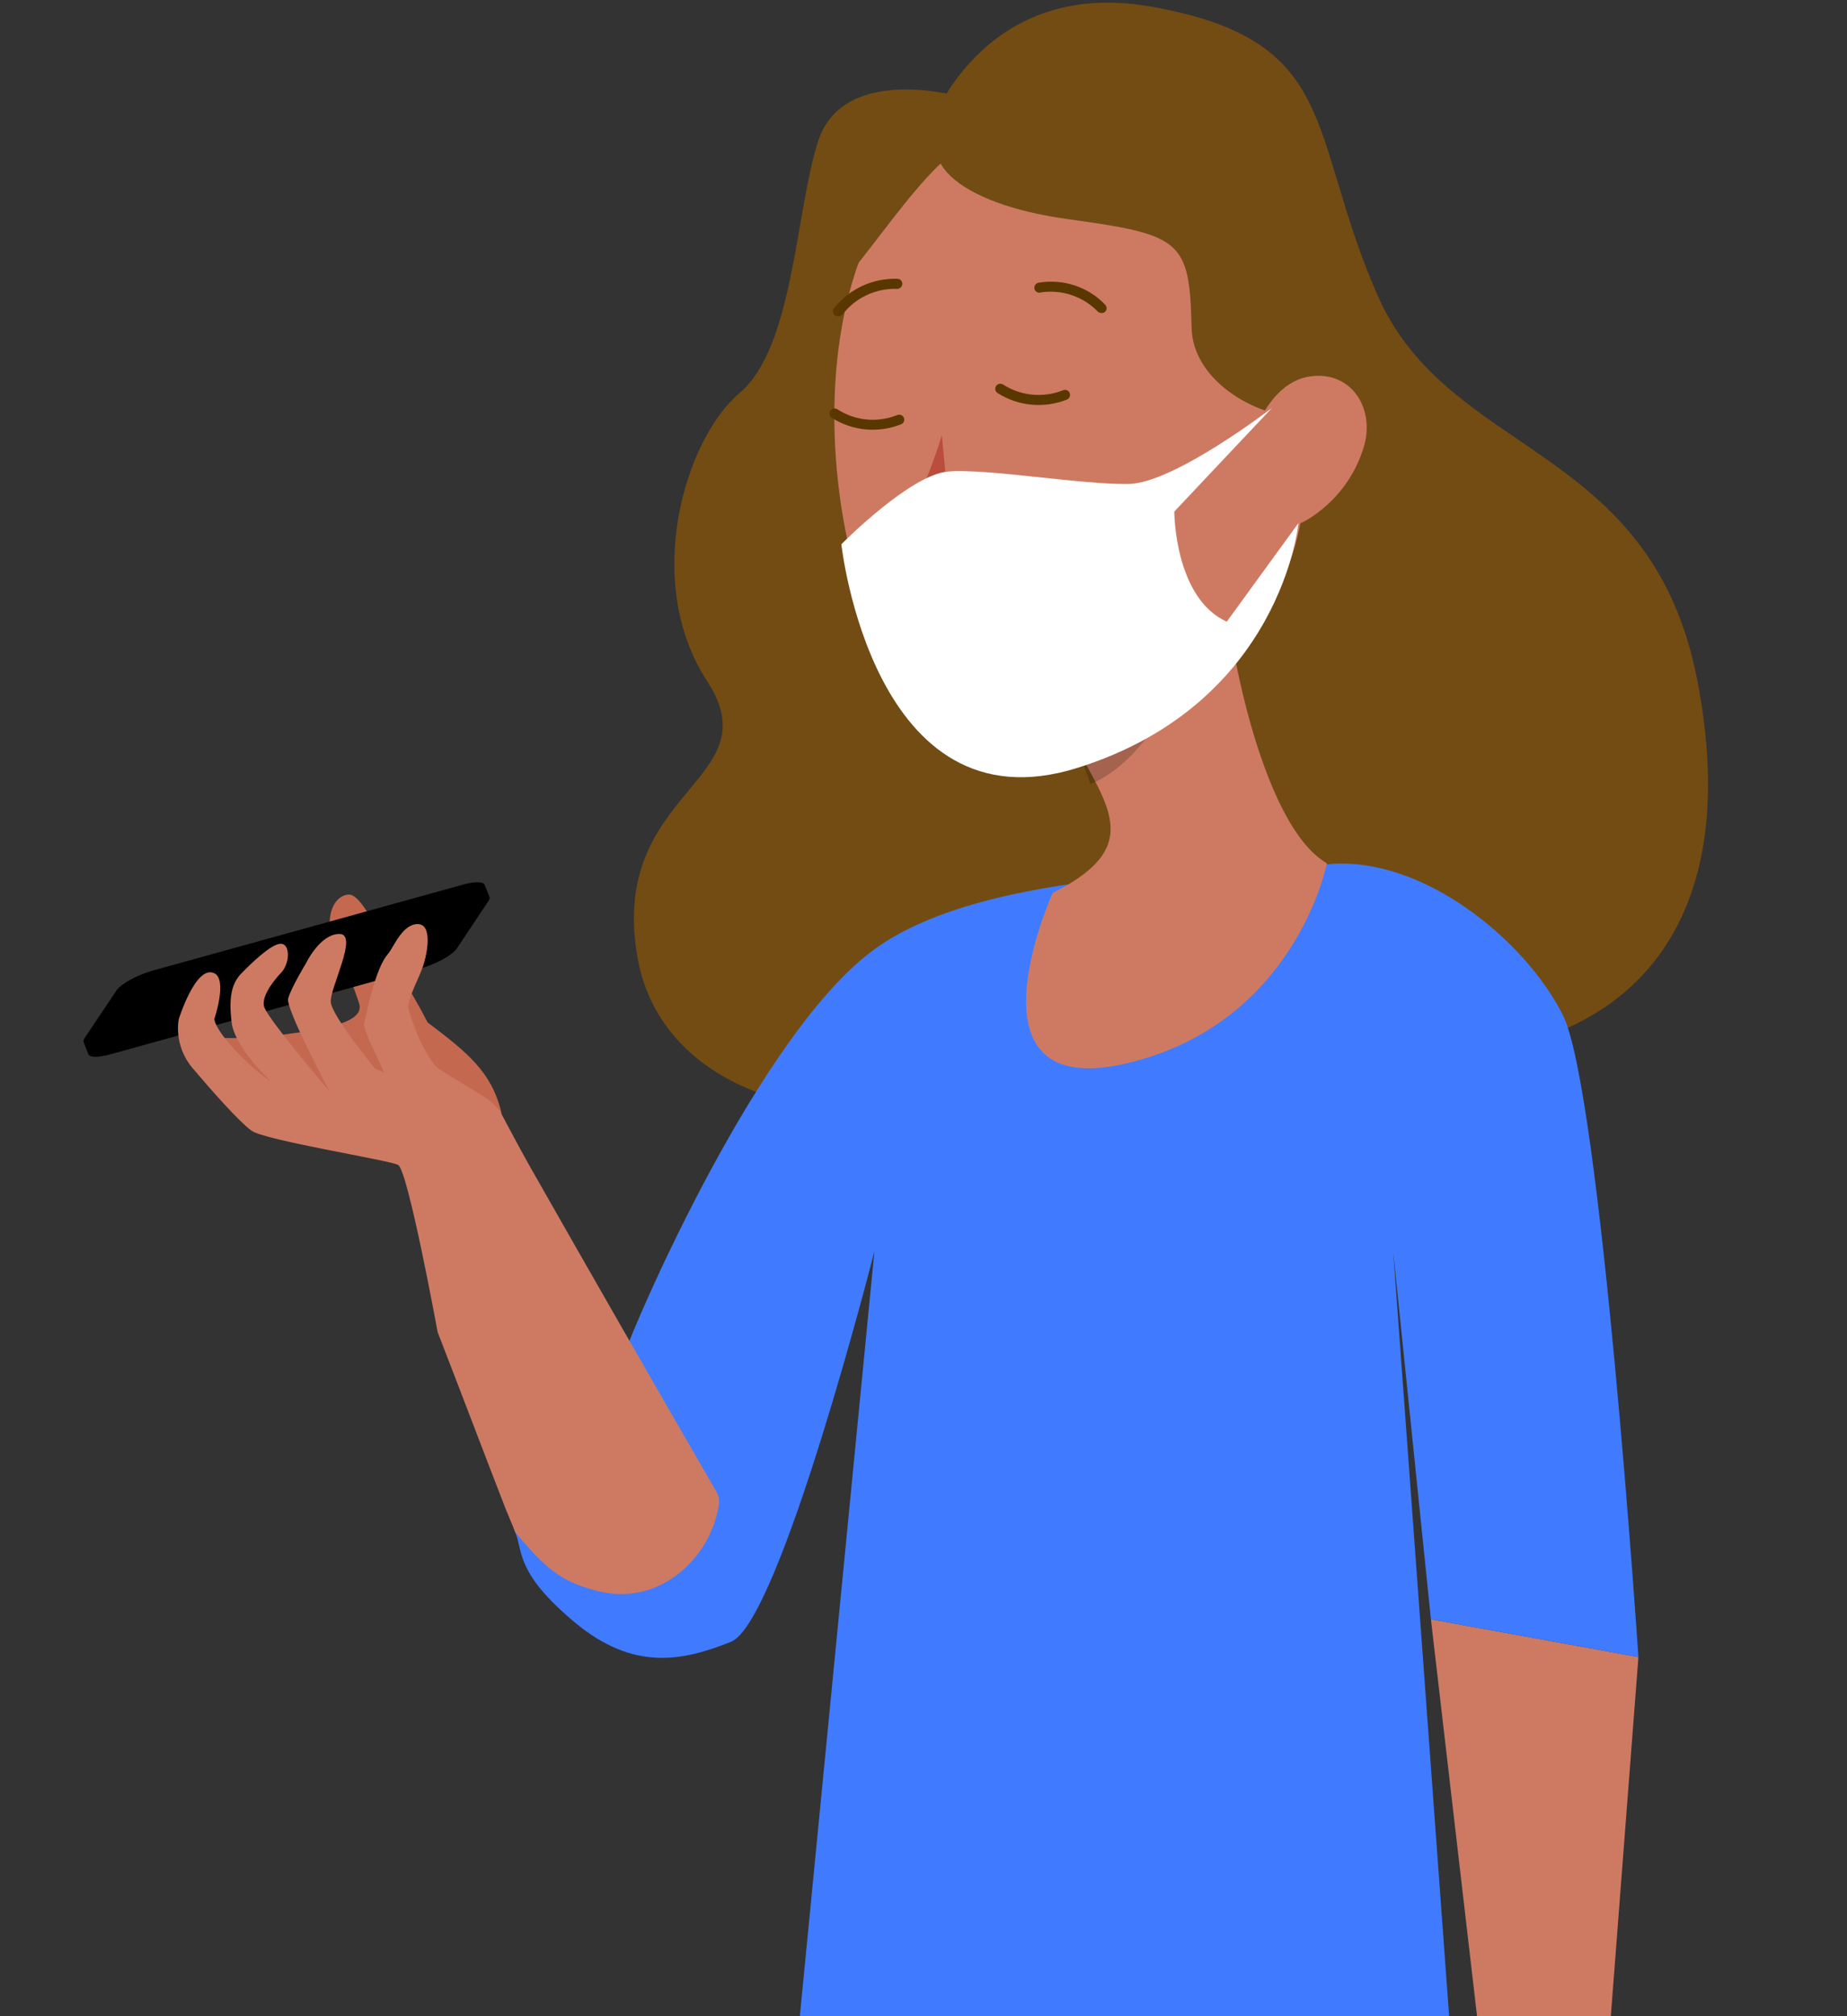 <svg viewBox="0 0 99 108" fill="none" xmlns="http://www.w3.org/2000/svg">
<rect x="0" y="0" width="99" height="108" fill="#333333" stroke="none"/>
<g clip-path="url(#clip0)">
<path d="M50.002 6.443C50.002 6.443 52.831 -1.199 61.658 0.348C71.964 2.152 70.017 7.139 73.843 15.831C77.668 24.523 88.527 23.706 90.982 36.47C95.164 58.206 75.163 58.653 68.569 54.158C61.975 49.663 62.943 27.3 62.943 27.3L50.002 6.443Z" fill="#734C13"/>
<path d="M53.852 5.953C50.375 4.492 45.062 3.824 43.851 7.565C42.64 11.307 42.541 18.613 39.645 21.049C36.749 23.485 34.394 31.102 37.907 36.494C41.419 41.885 32.561 42.272 34.178 51.327C35.795 60.382 49.589 61.94 56.614 55.649C63.639 49.358 63.964 24.99 61.343 15.996C58.723 7.003 53.852 5.953 53.852 5.953Z" fill="#734C13"/>
<path d="M79.226 108.479L76.698 86.741L87.82 88.763L86.304 108.479H79.226Z" fill="#CE7A63"/>
<path d="M46.869 67.025L42.825 108.479H77.709L74.675 67.025L76.698 86.741L87.82 88.763C87.82 88.763 85.798 58.431 83.776 54.387C81.753 50.343 76.192 45.793 71.136 46.298C66.081 46.804 53 46.404 46.869 50.848C40.737 55.293 34.091 70.668 33.413 72.67C32.75 74.626 26.403 79.16 27.64 82.149C28.034 83.103 27.64 84.255 30.789 86.888C33.938 89.521 36.562 88.995 39.185 87.942C41.809 86.888 46.869 67.025 46.869 67.025Z" fill="#407BFF"/>
<path d="M65.379 28.492C65.534 33.915 67.624 44.239 71.121 46.241C71.121 46.241 69.47 54.811 60.404 56.955C51.337 59.098 56.422 47.833 56.422 47.833C61.519 45.282 59.25 43.074 57.313 39.292L65.379 28.492Z" fill="#CE7A63"/>
<path opacity="0.2" d="M62.063 32.876L57.294 39.262C57.754 40.14 58.139 41.056 58.444 42C60.6 41.155 63.11 38.007 62.817 35.644C62.737 34.682 62.481 33.744 62.063 32.876Z" fill="black"/>
<path d="M69.924 17C70.223 25.895 70.525 29.654 66.458 34.661C60.338 42.2 49.264 40.746 46.302 32.145C43.638 24.409 43.615 11.162 52.032 6.717C53.877 5.736 55.938 5.236 58.018 5.265C60.099 5.293 62.132 5.848 63.923 6.878C65.715 7.908 67.207 9.378 68.257 11.149C69.307 12.92 69.881 14.934 69.924 17Z" fill="#CE7A63"/>
<path d="M51.198 5.936C48.507 8.377 51.239 10.917 57.289 11.746C63.339 12.575 63.763 12.888 63.869 17.554C63.975 22.22 73.016 24.423 72.07 19.799C71.124 15.175 70.788 6.057 65.91 4.652C61.032 3.246 54.051 3.386 51.198 5.936Z" fill="#734C13"/>
<path d="M51.259 8.102C48.729 9.619 44.046 17.753 44.003 15.45C43.96 13.146 44.427 9.832 47.446 7.936C48.855 6.962 50.393 6.188 52.013 5.638L51.259 8.102Z" fill="#734C13"/>
<path d="M73.128 23.845C72.657 25.502 71.571 26.926 70.091 27.828C68.12 29.007 66.633 27.441 66.761 25.315C66.878 23.399 68.034 20.481 70.215 20.164C72.397 19.848 73.681 21.818 73.128 23.845Z" fill="#CE7A63"/>
<path d="M50.484 23.303C50.484 23.303 49.546 26.53 48.325 28.168C49.37 28.956 50.964 28.379 50.964 28.379L50.484 23.303Z" fill="#BA4D3C"/>
<path d="M58.982 16.76C59.026 16.772 59.072 16.773 59.116 16.762C59.16 16.752 59.201 16.73 59.235 16.7C59.26 16.675 59.28 16.644 59.294 16.611C59.307 16.578 59.315 16.543 59.314 16.507C59.314 16.471 59.307 16.436 59.293 16.403C59.279 16.371 59.259 16.341 59.233 16.316C58.787 15.85 58.232 15.499 57.616 15.294C56.999 15.09 56.341 15.036 55.696 15.14C55.656 15.143 55.618 15.154 55.583 15.173C55.548 15.192 55.518 15.218 55.495 15.25C55.471 15.281 55.454 15.318 55.446 15.356C55.438 15.395 55.438 15.434 55.447 15.472C55.455 15.511 55.472 15.546 55.496 15.577C55.52 15.608 55.551 15.633 55.586 15.651C55.621 15.668 55.66 15.678 55.699 15.68C55.738 15.681 55.778 15.674 55.814 15.659C56.371 15.581 56.937 15.635 57.466 15.817C57.994 15.999 58.47 16.303 58.855 16.704C58.892 16.733 58.936 16.751 58.982 16.76Z" fill="#5B3700"/>
<path d="M53.608 20.553C53.55 20.556 53.493 20.576 53.447 20.613C53.401 20.649 53.368 20.699 53.353 20.756C53.337 20.812 53.341 20.871 53.362 20.925C53.383 20.979 53.422 21.024 53.472 21.054C54.016 21.402 54.638 21.616 55.286 21.676C55.934 21.737 56.589 21.643 57.197 21.402C57.262 21.37 57.313 21.314 57.337 21.245C57.362 21.177 57.359 21.103 57.329 21.037C57.299 20.973 57.244 20.924 57.177 20.9C57.109 20.876 57.035 20.879 56.969 20.909C56.445 21.114 55.88 21.193 55.322 21.138C54.764 21.084 54.229 20.898 53.762 20.595C53.716 20.567 53.663 20.552 53.608 20.553Z" fill="#5B3700"/>
<path d="M44.724 21.881C44.679 21.881 44.636 21.892 44.596 21.914C44.557 21.936 44.525 21.967 44.501 22.005C44.463 22.067 44.45 22.141 44.466 22.212C44.482 22.282 44.526 22.343 44.587 22.382C45.132 22.73 45.754 22.943 46.402 23.002C47.05 23.061 47.704 22.966 48.311 22.723C48.376 22.692 48.427 22.637 48.452 22.57C48.477 22.503 48.474 22.43 48.444 22.365C48.413 22.301 48.356 22.252 48.288 22.228C48.22 22.204 48.145 22.208 48.078 22.239C47.554 22.445 46.99 22.523 46.432 22.467C45.875 22.41 45.341 22.222 44.876 21.916C44.829 21.891 44.777 21.879 44.724 21.881Z" fill="#5B3700"/>
<path d="M44.866 16.936C44.913 16.951 44.962 16.952 45.01 16.941C45.058 16.93 45.102 16.906 45.138 16.872C45.478 16.424 45.922 16.063 46.431 15.819C46.94 15.576 47.499 15.457 48.061 15.474C48.133 15.48 48.204 15.458 48.261 15.413C48.318 15.368 48.355 15.303 48.364 15.232C48.369 15.196 48.366 15.161 48.356 15.126C48.346 15.092 48.33 15.06 48.307 15.033C48.285 15.005 48.257 14.982 48.226 14.965C48.194 14.948 48.16 14.938 48.124 14.934C47.473 14.909 46.823 15.038 46.229 15.311C45.635 15.584 45.114 15.994 44.71 16.505C44.687 16.533 44.669 16.564 44.659 16.599C44.648 16.633 44.645 16.669 44.648 16.704C44.651 16.74 44.662 16.774 44.679 16.805C44.696 16.836 44.719 16.864 44.747 16.886C44.781 16.914 44.822 16.931 44.866 16.936Z" fill="#5B3700"/>
<path d="M68.178 21.852L62.942 27.403C62.942 27.403 62.943 32.029 65.755 33.302L69.597 28.02C69.597 28.02 68.707 37.699 57.745 41.134C46.783 44.569 45.097 29.154 45.097 29.154C45.097 29.154 48.766 25.436 50.812 25.258C52.857 25.079 58.055 25.978 60.507 25.924C62.96 25.871 68.178 21.852 68.178 21.852Z" fill="white"/>
<path d="M18.718 47.92C18.192 47.92 17.672 48.447 17.667 49.5C17.665 49.928 18.724 52.119 19.237 53.713C19.555 54.606 18.093 54.99 16.094 55.293C14.118 55.592 11.617 55.816 9.791 55.293C10.504 57.475 20.293 60.032 20.293 60.032C20.293 60.032 27.376 61.612 26.851 59.505C26.326 57.399 25.016 56.346 22.917 54.766C21.835 52.639 20.894 51.5 20.293 50.027C20.014 49.345 19.244 47.92 18.718 47.92Z" fill="#C46950"/>
<path d="M7.801 52.116L7.591 52.197L7.387 52.284L7.801 52.116ZM7.801 52.116L7.387 52.284L7.005 52.471L7.801 52.116ZM8.229 51.979L8.014 52.043L7.801 52.116L8.229 51.979ZM7.387 52.284L7.191 52.375L7.005 52.471L7.387 52.284ZM7.005 52.471L6.833 52.569L6.676 52.668L7.005 52.471ZM7.801 52.116L7.005 52.471L6.417 52.864L7.801 52.116ZM7.005 52.471L6.676 52.668L6.417 52.864L7.005 52.471ZM6.676 52.668L6.536 52.767L6.417 52.864L6.676 52.668ZM6.417 52.864L6.32 52.959L6.247 53.05L6.417 52.864ZM25.009 47.337L8.229 51.979L7.801 52.116L25.009 47.337ZM7.801 52.116L6.417 52.864L4.591 55.916L7.801 52.116ZM6.417 52.864L6.247 53.05L4.486 55.697L6.417 52.864ZM25.009 47.337L24.802 47.39L8.229 51.979L25.009 47.337ZM25.663 47.26L25.009 47.337L7.801 52.116L25.663 47.26ZM6.247 53.05L4.53 55.614L4.486 55.697L6.247 53.05ZM6.417 52.864L4.486 55.697L4.591 55.916L6.417 52.864ZM25.373 47.273L25.2 47.298L25.009 47.337L25.373 47.273ZM25.663 47.26L25.373 47.273L25.009 47.337L25.663 47.26ZM25.663 47.26L25.528 47.26L25.373 47.273L25.663 47.26ZM24.22 50.163L25.663 47.26L7.801 52.116L24.22 50.163ZM25.866 47.298L25.776 47.273L25.663 47.26L25.866 47.298ZM4.486 55.697L4.471 55.769L4.485 55.83L4.486 55.697ZM25.973 47.384L25.866 47.298L25.663 47.26L25.973 47.384ZM24.22 50.163L7.801 52.116L4.591 55.916L24.22 50.163ZM4.485 55.83L4.744 56.482L4.785 56.531L4.485 55.83ZM4.486 55.697L4.485 55.83L4.591 55.916L4.486 55.697ZM25.973 47.384L25.932 47.335L25.866 47.298L25.973 47.384ZM4.525 55.879L4.485 55.83L4.785 56.531L4.525 55.879ZM4.525 55.879L4.785 56.531L4.851 56.568L4.525 55.879ZM4.485 55.83L4.525 55.879L4.591 55.916L4.485 55.83ZM25.973 47.384L25.987 47.445L26.233 48.037L25.973 47.384ZM4.591 55.916L4.525 55.879L4.851 56.568L4.591 55.916ZM25.987 47.445L26.246 48.097L26.233 48.037L25.987 47.445ZM4.591 55.916L4.851 56.568L4.941 56.594L4.591 55.916ZM25.973 47.517L25.987 47.445L25.973 47.384L25.973 47.517ZM4.681 55.941L4.591 55.916L4.941 56.594L4.681 55.941ZM25.987 47.445L25.973 47.517L26.246 48.097L25.987 47.445ZM25.973 47.517L26.232 48.169L26.246 48.097L25.973 47.517ZM4.681 55.941L4.941 56.594L5.054 56.607L4.681 55.941ZM4.591 55.916L4.681 55.941L4.794 55.954L4.591 55.916ZM4.794 55.954L4.681 55.941L5.054 56.607L4.794 55.954ZM25.973 47.517L25.929 47.6L26.232 48.169L25.973 47.517ZM25.929 47.6L26.188 48.252L26.232 48.169L25.929 47.6ZM4.794 55.954L5.054 56.607L5.188 56.607L4.794 55.954ZM4.591 55.916L4.794 55.954L5.083 55.942L4.591 55.916ZM4.929 55.955L4.794 55.954L5.188 56.607L4.929 55.955ZM4.929 55.955L5.188 56.607L5.343 56.594L4.929 55.955ZM4.794 55.954L4.929 55.955L5.083 55.942L4.794 55.954ZM5.083 55.942L4.929 55.955L5.343 56.594L5.083 55.942ZM5.083 55.942L5.343 56.594L5.516 56.569L5.083 55.942ZM5.257 55.916L5.083 55.942L5.516 56.569L5.257 55.916ZM5.257 55.916L5.516 56.569L5.707 56.53L5.257 55.916ZM5.083 55.942L5.257 55.916L5.447 55.877L5.083 55.942ZM5.447 55.877L5.257 55.916L5.707 56.53L5.447 55.877ZM5.447 55.877L5.707 56.53L5.914 56.477L5.447 55.877ZM5.654 55.825L5.447 55.877L5.914 56.477L5.654 55.825ZM24.22 50.163L25.973 47.384L25.663 47.26L24.22 50.163ZM24.22 50.163L25.973 47.517L25.973 47.384L24.22 50.163ZM24.22 50.163L25.929 47.6L25.973 47.517L24.22 50.163ZM25.929 47.6L24.22 50.163L26.188 48.252L25.929 47.6ZM4.591 55.916L5.083 55.942L22.237 51.234L4.591 55.916ZM5.083 55.942L5.447 55.877L22.237 51.234L5.083 55.942ZM5.654 55.825L5.914 56.477L22.497 51.887L5.654 55.825ZM5.447 55.877L5.654 55.825L22.237 51.234L5.447 55.877ZM24.22 50.163L24.48 50.815L26.188 48.252L24.22 50.163ZM4.591 55.916L23.081 50.929L24.22 50.163L4.591 55.916ZM4.591 55.916L22.237 51.234L23.081 50.929L4.591 55.916ZM22.237 51.234L5.654 55.825L22.497 51.887L22.237 51.234ZM24.22 50.163L24.148 50.254L24.48 50.815L24.22 50.163ZM24.148 50.254L24.408 50.906L24.48 50.815L24.148 50.254ZM24.051 50.348L24.148 50.254L24.22 50.163L24.051 50.348ZM24.148 50.254L24.051 50.348L24.408 50.906L24.148 50.254ZM24.051 50.348L24.311 51.001L24.408 50.906L24.051 50.348ZM23.792 50.545L24.051 50.348L24.22 50.163L23.792 50.545ZM24.051 50.348L23.932 50.446L24.311 51.001L24.051 50.348ZM23.932 50.446L24.191 51.099L24.311 51.001L23.932 50.446ZM23.792 50.545L23.932 50.446L24.051 50.348L23.792 50.545ZM23.932 50.446L23.792 50.545L24.191 51.099L23.932 50.446ZM23.792 50.545L24.052 51.198L24.191 51.099L23.792 50.545ZM23.081 50.929L23.792 50.545L24.22 50.163L23.081 50.929ZM23.635 50.644L23.895 51.297L24.052 51.198L23.635 50.644ZM23.792 50.545L23.635 50.644L24.052 51.198L23.792 50.545ZM23.462 50.742L23.722 51.395L23.895 51.297L23.462 50.742ZM23.635 50.644L23.462 50.742L23.895 51.297L23.635 50.644ZM23.462 50.742L23.635 50.644L23.792 50.545L23.462 50.742ZM22.237 51.234L22.497 51.887L22.712 51.823L22.237 51.234ZM23.277 50.838L23.536 51.49L23.722 51.395L23.277 50.838ZM23.081 50.929L23.462 50.742L23.792 50.545L23.081 50.929ZM23.462 50.742L23.277 50.838L23.722 51.395L23.462 50.742ZM22.452 51.17L22.712 51.823L22.926 51.75L22.452 51.17ZM23.081 50.929L23.34 51.582L23.536 51.49L23.081 50.929ZM22.452 51.17L22.237 51.234L22.712 51.823L22.452 51.17ZM23.277 50.838L23.081 50.929L23.536 51.49L23.277 50.838ZM22.876 51.016L23.136 51.669L23.34 51.582L22.876 51.016ZM22.666 51.097L22.926 51.75L23.136 51.669L22.666 51.097ZM23.081 50.929L23.277 50.838L23.462 50.742L23.081 50.929ZM22.666 51.097L22.452 51.17L22.926 51.75L22.666 51.097ZM22.237 51.234L22.452 51.17L22.666 51.097L22.237 51.234ZM23.081 50.929L22.876 51.016L23.34 51.582L23.081 50.929ZM22.237 51.234L22.666 51.097L23.081 50.929L22.237 51.234ZM22.876 51.016L22.666 51.097L23.136 51.669L22.876 51.016ZM22.666 51.097L22.876 51.016L23.081 50.929L22.666 51.097Z" fill="black"/>
<path d="M22.386 49.5C21.569 49.5 21.116 50.709 20.81 51.08C20.504 51.451 20.084 52.133 19.503 54.913C19.727 55.719 20.171 56.48 20.589 57.45C20.321 57.312 20.146 57.292 20.084 57.214C20.084 57.214 17.789 54.431 17.73 53.678C17.671 52.925 19.238 50.027 18.193 50.027C17.148 50.027 16.396 51.606 16.396 51.606C16.396 51.606 15.588 52.939 15.445 53.489C15.302 54.039 17.664 58.452 17.664 58.452C17.068 57.78 14.445 54.648 14.174 53.974C13.902 53.3 15.044 52.133 15.044 52.133C15.564 51.606 15.562 50.544 15.044 50.553C14.526 50.562 13.463 51.606 12.945 52.133C12.426 52.66 12.248 53.408 12.416 54.766C12.584 56.124 14.515 57.926 14.515 57.926C13.764 57.49 11.609 55.465 11.488 54.589C11.488 54.589 12.203 52.476 11.488 52.133C10.493 51.656 9.583 54.589 9.583 54.589C9.583 54.589 9.272 55.975 10.322 57.214C11.371 58.452 12.767 60.032 13.47 60.559C14.174 61.085 20.805 62.131 21.336 62.398C21.867 62.665 23.459 71.361 23.459 71.361C24.686 74.517 25.877 77.669 27.103 80.825C27.268 81.234 27.464 81.682 27.629 82.091C28.657 83.31 29.655 84.49 31.265 84.997C32.186 85.317 33.089 85.494 34.068 85.325C36.132 84.999 37.94 83.225 38.449 81.016C38.525 80.671 38.637 80.329 38.402 79.912C35.038 74.096 31.678 68.245 28.354 62.398C27.826 61.45 27.303 60.468 26.779 59.485C26.523 59.242 26.307 58.969 26.008 58.792C25.182 58.27 24.351 57.783 23.524 57.261C23.326 57.132 23.211 56.906 23.056 56.711C22.3 55.594 21.869 53.974 21.869 53.974C21.958 53.242 22.398 52.534 22.655 51.807C22.912 51.08 23.202 49.5 22.386 49.5Z" fill="#CE7A63"/>
</g>
<defs>
<clipPath id="clip0">
<rect width="99" height="108" fill="white"/>
</clipPath>
</defs>
</svg>

